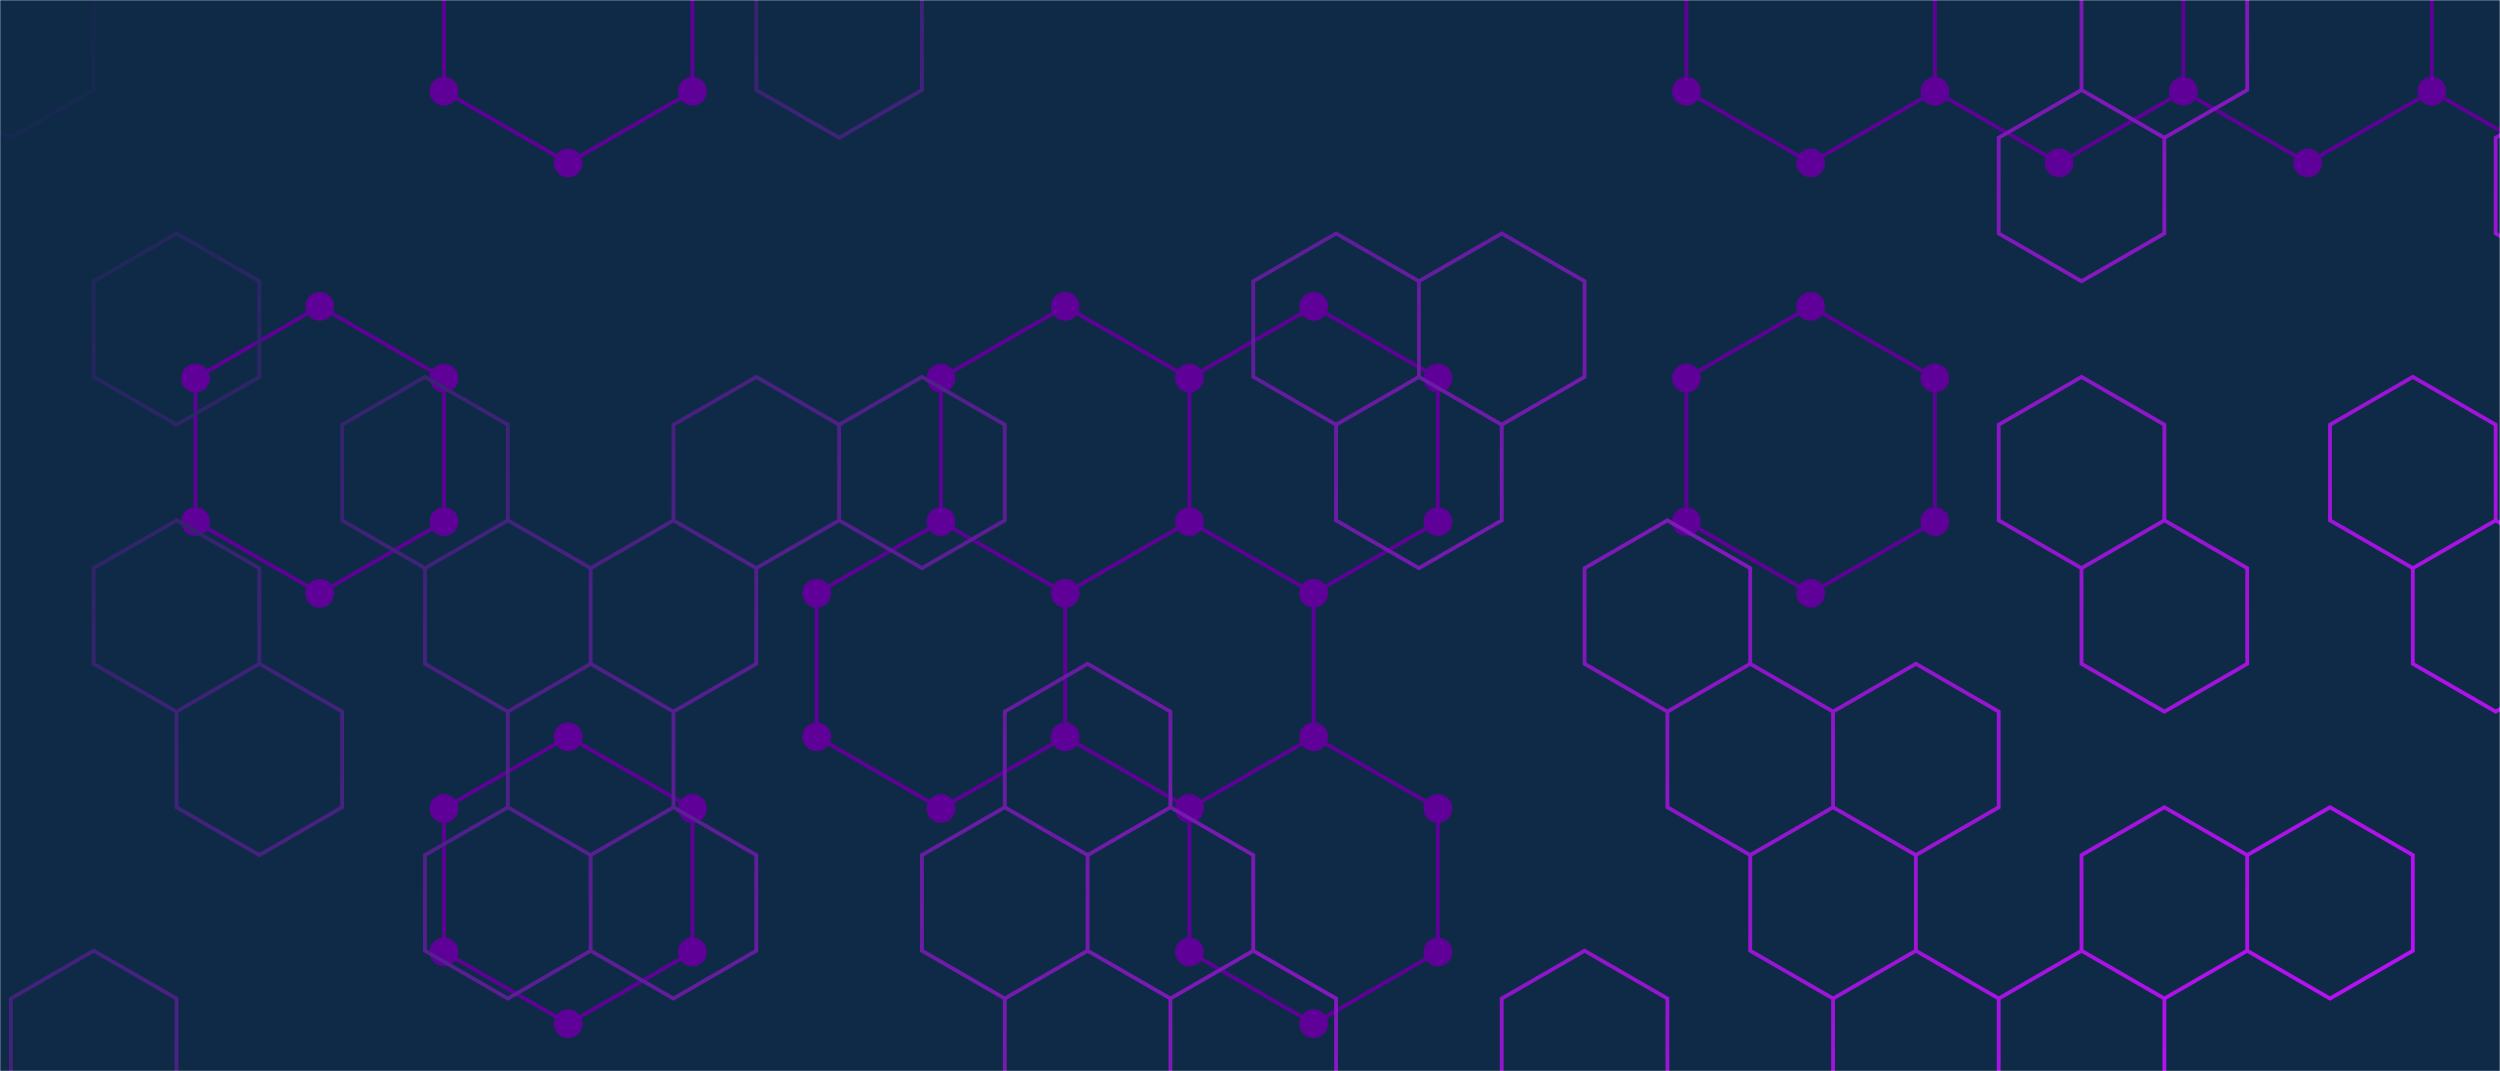 <svg xmlns="http://www.w3.org/2000/svg" version="1.1" xmlns:xlink="http://www.w3.org/1999/xlink" xmlns:svgjs="http://svgjs.com/svgjs" width="1307" height="560" preserveAspectRatio="none" viewBox="0 0 1307 560"><g mask="url(&quot;#SvgjsMask1320&quot;)" fill="none"><rect width="1307" height="560" x="0" y="0" fill="#0e2a47"></rect><path d="M167.16 160.19L232.11 197.69L232.11 272.69L167.16 310.19L102.2 272.69L102.2 197.69zM297.06 -64.81L362.02 -27.31L362.02 47.69L297.06 85.19L232.11 47.69L232.11 -27.31zM297.06 385.19L362.02 422.69L362.02 497.69L297.06 535.19L232.11 497.69L232.11 422.69zM491.93 272.69L556.88 310.19L556.88 385.19L491.93 422.69L426.97 385.19L426.97 310.19zM556.88 160.19L621.83 197.69L621.83 272.69L556.88 310.19L491.93 272.69L491.93 197.69zM621.83 272.69L686.79 310.19L686.79 385.19L621.83 422.69L556.88 385.19L556.88 310.19zM686.79 160.19L751.74 197.69L751.74 272.69L686.79 310.19L621.83 272.69L621.83 197.69zM686.79 385.19L751.74 422.69L751.74 497.69L686.79 535.19L621.83 497.69L621.83 422.69zM946.6 -64.81L1011.56 -27.31L1011.56 47.69L946.6 85.19L881.65 47.69L881.65 -27.31zM946.6 160.19L1011.56 197.69L1011.56 272.69L946.6 310.19L881.65 272.69L881.65 197.69zM1076.51 -64.81L1141.46 -27.31L1141.46 47.69L1076.51 85.19L1011.56 47.69L1011.56 -27.31zM1206.42 -64.81L1271.37 -27.31L1271.37 47.69L1206.42 85.19L1141.46 47.69L1141.46 -27.31zM1336.33 -64.81L1401.28 -27.31L1401.28 47.69L1336.33 85.19L1271.37 47.69L1271.37 -27.31z" stroke="rgba(95, 0, 152, 1)" stroke-width="2"></path><path d="M159.66 160.19 a7.5 7.5 0 1 0 15 0 a7.5 7.5 0 1 0 -15 0zM224.61 197.69 a7.5 7.5 0 1 0 15 0 a7.5 7.5 0 1 0 -15 0zM224.61 272.69 a7.5 7.5 0 1 0 15 0 a7.5 7.5 0 1 0 -15 0zM159.66 310.19 a7.5 7.5 0 1 0 15 0 a7.5 7.5 0 1 0 -15 0zM94.7 272.69 a7.5 7.5 0 1 0 15 0 a7.5 7.5 0 1 0 -15 0zM94.7 197.69 a7.5 7.5 0 1 0 15 0 a7.5 7.5 0 1 0 -15 0zM289.56 -64.81 a7.5 7.5 0 1 0 15 0 a7.5 7.5 0 1 0 -15 0zM354.52 -27.31 a7.5 7.5 0 1 0 15 0 a7.5 7.5 0 1 0 -15 0zM354.52 47.69 a7.5 7.5 0 1 0 15 0 a7.5 7.5 0 1 0 -15 0zM289.56 85.19 a7.5 7.5 0 1 0 15 0 a7.5 7.5 0 1 0 -15 0zM224.61 47.69 a7.5 7.5 0 1 0 15 0 a7.5 7.5 0 1 0 -15 0zM224.61 -27.31 a7.5 7.5 0 1 0 15 0 a7.5 7.5 0 1 0 -15 0zM289.56 385.19 a7.5 7.5 0 1 0 15 0 a7.5 7.5 0 1 0 -15 0zM354.52 422.69 a7.5 7.5 0 1 0 15 0 a7.5 7.5 0 1 0 -15 0zM354.52 497.69 a7.5 7.5 0 1 0 15 0 a7.5 7.5 0 1 0 -15 0zM289.56 535.19 a7.5 7.5 0 1 0 15 0 a7.5 7.5 0 1 0 -15 0zM224.61 497.69 a7.5 7.5 0 1 0 15 0 a7.5 7.5 0 1 0 -15 0zM224.61 422.69 a7.5 7.5 0 1 0 15 0 a7.5 7.5 0 1 0 -15 0zM484.43 272.69 a7.5 7.5 0 1 0 15 0 a7.5 7.5 0 1 0 -15 0zM549.38 310.19 a7.5 7.5 0 1 0 15 0 a7.5 7.5 0 1 0 -15 0zM549.38 385.19 a7.5 7.5 0 1 0 15 0 a7.5 7.5 0 1 0 -15 0zM484.43 422.69 a7.5 7.5 0 1 0 15 0 a7.5 7.5 0 1 0 -15 0zM419.47 385.19 a7.5 7.5 0 1 0 15 0 a7.5 7.5 0 1 0 -15 0zM419.47 310.19 a7.5 7.5 0 1 0 15 0 a7.5 7.5 0 1 0 -15 0zM549.38 160.19 a7.5 7.5 0 1 0 15 0 a7.5 7.5 0 1 0 -15 0zM614.33 197.69 a7.5 7.5 0 1 0 15 0 a7.5 7.5 0 1 0 -15 0zM614.33 272.69 a7.5 7.5 0 1 0 15 0 a7.5 7.5 0 1 0 -15 0zM484.43 197.69 a7.5 7.5 0 1 0 15 0 a7.5 7.5 0 1 0 -15 0zM679.29 310.19 a7.5 7.5 0 1 0 15 0 a7.5 7.5 0 1 0 -15 0zM679.29 385.19 a7.5 7.5 0 1 0 15 0 a7.5 7.5 0 1 0 -15 0zM614.33 422.69 a7.5 7.5 0 1 0 15 0 a7.5 7.5 0 1 0 -15 0zM679.29 160.19 a7.5 7.5 0 1 0 15 0 a7.5 7.5 0 1 0 -15 0zM744.24 197.69 a7.5 7.5 0 1 0 15 0 a7.5 7.5 0 1 0 -15 0zM744.24 272.69 a7.5 7.5 0 1 0 15 0 a7.5 7.5 0 1 0 -15 0zM744.24 422.69 a7.5 7.5 0 1 0 15 0 a7.5 7.5 0 1 0 -15 0zM744.24 497.69 a7.5 7.5 0 1 0 15 0 a7.5 7.5 0 1 0 -15 0zM679.29 535.19 a7.5 7.5 0 1 0 15 0 a7.5 7.5 0 1 0 -15 0zM614.33 497.69 a7.5 7.5 0 1 0 15 0 a7.5 7.5 0 1 0 -15 0zM939.1 -64.81 a7.5 7.5 0 1 0 15 0 a7.5 7.5 0 1 0 -15 0zM1004.06 -27.31 a7.5 7.5 0 1 0 15 0 a7.5 7.5 0 1 0 -15 0zM1004.06 47.69 a7.5 7.5 0 1 0 15 0 a7.5 7.5 0 1 0 -15 0zM939.1 85.19 a7.5 7.5 0 1 0 15 0 a7.5 7.5 0 1 0 -15 0zM874.15 47.69 a7.5 7.5 0 1 0 15 0 a7.5 7.5 0 1 0 -15 0zM874.15 -27.31 a7.5 7.5 0 1 0 15 0 a7.5 7.5 0 1 0 -15 0zM939.1 160.19 a7.5 7.5 0 1 0 15 0 a7.5 7.5 0 1 0 -15 0zM1004.06 197.69 a7.5 7.5 0 1 0 15 0 a7.5 7.5 0 1 0 -15 0zM1004.06 272.69 a7.5 7.5 0 1 0 15 0 a7.5 7.5 0 1 0 -15 0zM939.1 310.19 a7.5 7.5 0 1 0 15 0 a7.5 7.5 0 1 0 -15 0zM874.15 272.69 a7.5 7.5 0 1 0 15 0 a7.5 7.5 0 1 0 -15 0zM874.15 197.69 a7.5 7.5 0 1 0 15 0 a7.5 7.5 0 1 0 -15 0zM1069.01 -64.81 a7.5 7.5 0 1 0 15 0 a7.5 7.5 0 1 0 -15 0zM1133.96 -27.31 a7.5 7.5 0 1 0 15 0 a7.5 7.5 0 1 0 -15 0zM1133.96 47.69 a7.5 7.5 0 1 0 15 0 a7.5 7.5 0 1 0 -15 0zM1069.01 85.19 a7.5 7.5 0 1 0 15 0 a7.5 7.5 0 1 0 -15 0zM1198.92 -64.81 a7.5 7.5 0 1 0 15 0 a7.5 7.5 0 1 0 -15 0zM1263.87 -27.31 a7.5 7.5 0 1 0 15 0 a7.5 7.5 0 1 0 -15 0zM1263.87 47.69 a7.5 7.5 0 1 0 15 0 a7.5 7.5 0 1 0 -15 0zM1198.92 85.19 a7.5 7.5 0 1 0 15 0 a7.5 7.5 0 1 0 -15 0zM1328.83 -64.81 a7.5 7.5 0 1 0 15 0 a7.5 7.5 0 1 0 -15 0zM1393.78 -27.31 a7.5 7.5 0 1 0 15 0 a7.5 7.5 0 1 0 -15 0zM1393.78 47.69 a7.5 7.5 0 1 0 15 0 a7.5 7.5 0 1 0 -15 0zM1328.83 85.19 a7.5 7.5 0 1 0 15 0 a7.5 7.5 0 1 0 -15 0z" fill="rgba(95, 0, 152, 1)"></path><path d="M5.66 -27.96L48.96 -2.96L48.96 47.04L5.66 72.04L-37.64 47.04L-37.64 -2.96zM48.96 497.04L92.27 522.04L92.27 572.04L48.96 597.04L5.66 572.04L5.66 522.04zM92.27 122.04L135.57 147.04L135.57 197.04L92.27 222.04L48.96 197.04L48.96 147.04zM92.27 272.04L135.57 297.04L135.57 347.04L92.27 372.04L48.96 347.04L48.96 297.04zM135.57 347.04L178.87 372.04L178.87 422.04L135.57 447.04L92.27 422.04L92.27 372.04zM222.17 197.04L265.48 222.04L265.48 272.04L222.17 297.04L178.87 272.04L178.87 222.04zM265.48 272.04L308.78 297.04L308.78 347.04L265.48 372.04L222.17 347.04L222.17 297.04zM308.78 347.04L352.08 372.04L352.08 422.04L308.78 447.04L265.48 422.04L265.48 372.04zM265.48 422.04L308.78 447.04L308.78 497.04L265.48 522.04L222.17 497.04L222.17 447.04zM395.38 197.04L438.69 222.04L438.69 272.04L395.38 297.04L352.08 272.04L352.08 222.04zM352.08 272.04L395.38 297.04L395.38 347.04L352.08 372.04L308.78 347.04L308.78 297.04zM352.08 422.04L395.38 447.04L395.38 497.04L352.08 522.04L308.78 497.04L308.78 447.04zM438.69 -27.96L481.99 -2.96L481.99 47.04L438.69 72.04L395.38 47.04L395.38 -2.96zM481.99 197.04L525.29 222.04L525.29 272.04L481.99 297.04L438.69 272.04L438.69 222.04zM568.59 347.04L611.89 372.04L611.89 422.04L568.59 447.04L525.29 422.04L525.29 372.04zM525.29 422.04L568.59 447.04L568.59 497.04L525.29 522.04L481.99 497.04L481.99 447.04zM568.59 497.04L611.89 522.04L611.89 572.04L568.59 597.04L525.29 572.04L525.29 522.04zM611.89 422.04L655.2 447.04L655.2 497.04L611.89 522.04L568.59 497.04L568.59 447.04zM655.2 497.04L698.5 522.04L698.5 572.04L655.2 597.04L611.89 572.04L611.89 522.04zM698.5 122.04L741.8 147.04L741.8 197.04L698.5 222.04L655.2 197.04L655.2 147.04zM741.8 197.04L785.11 222.04L785.11 272.04L741.8 297.04L698.5 272.04L698.5 222.04zM785.11 122.04L828.41 147.04L828.41 197.04L785.11 222.04L741.8 197.04L741.8 147.04zM828.41 497.04L871.71 522.04L871.71 572.04L828.41 597.04L785.11 572.04L785.11 522.04zM871.71 272.04L915.01 297.04L915.01 347.04L871.71 372.04L828.41 347.04L828.41 297.04zM915.01 347.04L958.32 372.04L958.32 422.04L915.01 447.04L871.71 422.04L871.71 372.04zM1001.62 347.04L1044.92 372.04L1044.92 422.04L1001.62 447.04L958.32 422.04L958.32 372.04zM958.32 422.04L1001.62 447.04L1001.62 497.04L958.32 522.04L915.01 497.04L915.01 447.04zM1001.62 497.04L1044.92 522.04L1044.92 572.04L1001.62 597.04L958.32 572.04L958.32 522.04zM1088.22 47.04L1131.53 72.04L1131.53 122.04L1088.22 147.04L1044.92 122.04L1044.92 72.04zM1088.22 197.04L1131.53 222.04L1131.53 272.04L1088.22 297.04L1044.92 272.04L1044.92 222.04zM1088.22 497.04L1131.53 522.04L1131.53 572.04L1088.22 597.04L1044.92 572.04L1044.92 522.04zM1131.53 -27.96L1174.83 -2.96L1174.83 47.04L1131.53 72.04L1088.22 47.04L1088.22 -2.96zM1131.53 272.04L1174.83 297.04L1174.83 347.04L1131.53 372.04L1088.22 347.04L1088.22 297.04zM1131.53 422.04L1174.83 447.04L1174.83 497.04L1131.53 522.04L1088.22 497.04L1088.22 447.04zM1261.43 197.04L1304.74 222.04L1304.74 272.04L1261.43 297.04L1218.13 272.04L1218.13 222.04zM1218.13 422.04L1261.43 447.04L1261.43 497.04L1218.13 522.04L1174.83 497.04L1174.83 447.04zM1348.04 47.04L1391.34 72.04L1391.34 122.04L1348.04 147.04L1304.74 122.04L1304.74 72.04zM1304.74 272.04L1348.04 297.04L1348.04 347.04L1304.74 372.04L1261.43 347.04L1261.43 297.04z" stroke="url(#SvgjsLinearGradient1321)" stroke-width="2"></path></g><defs><mask id="SvgjsMask1320"><rect width="1307" height="560" fill="#ffffff"></rect></mask><linearGradient x1="186.77" y1="-186.76" x2="1120.23" y2="746.76" gradientUnits="userSpaceOnUse" id="SvgjsLinearGradient1321"><stop stop-color="#0e2a47" offset="0"></stop><stop stop-color="rgba(197, 14, 255, 1)" offset="1"></stop></linearGradient></defs></svg>
